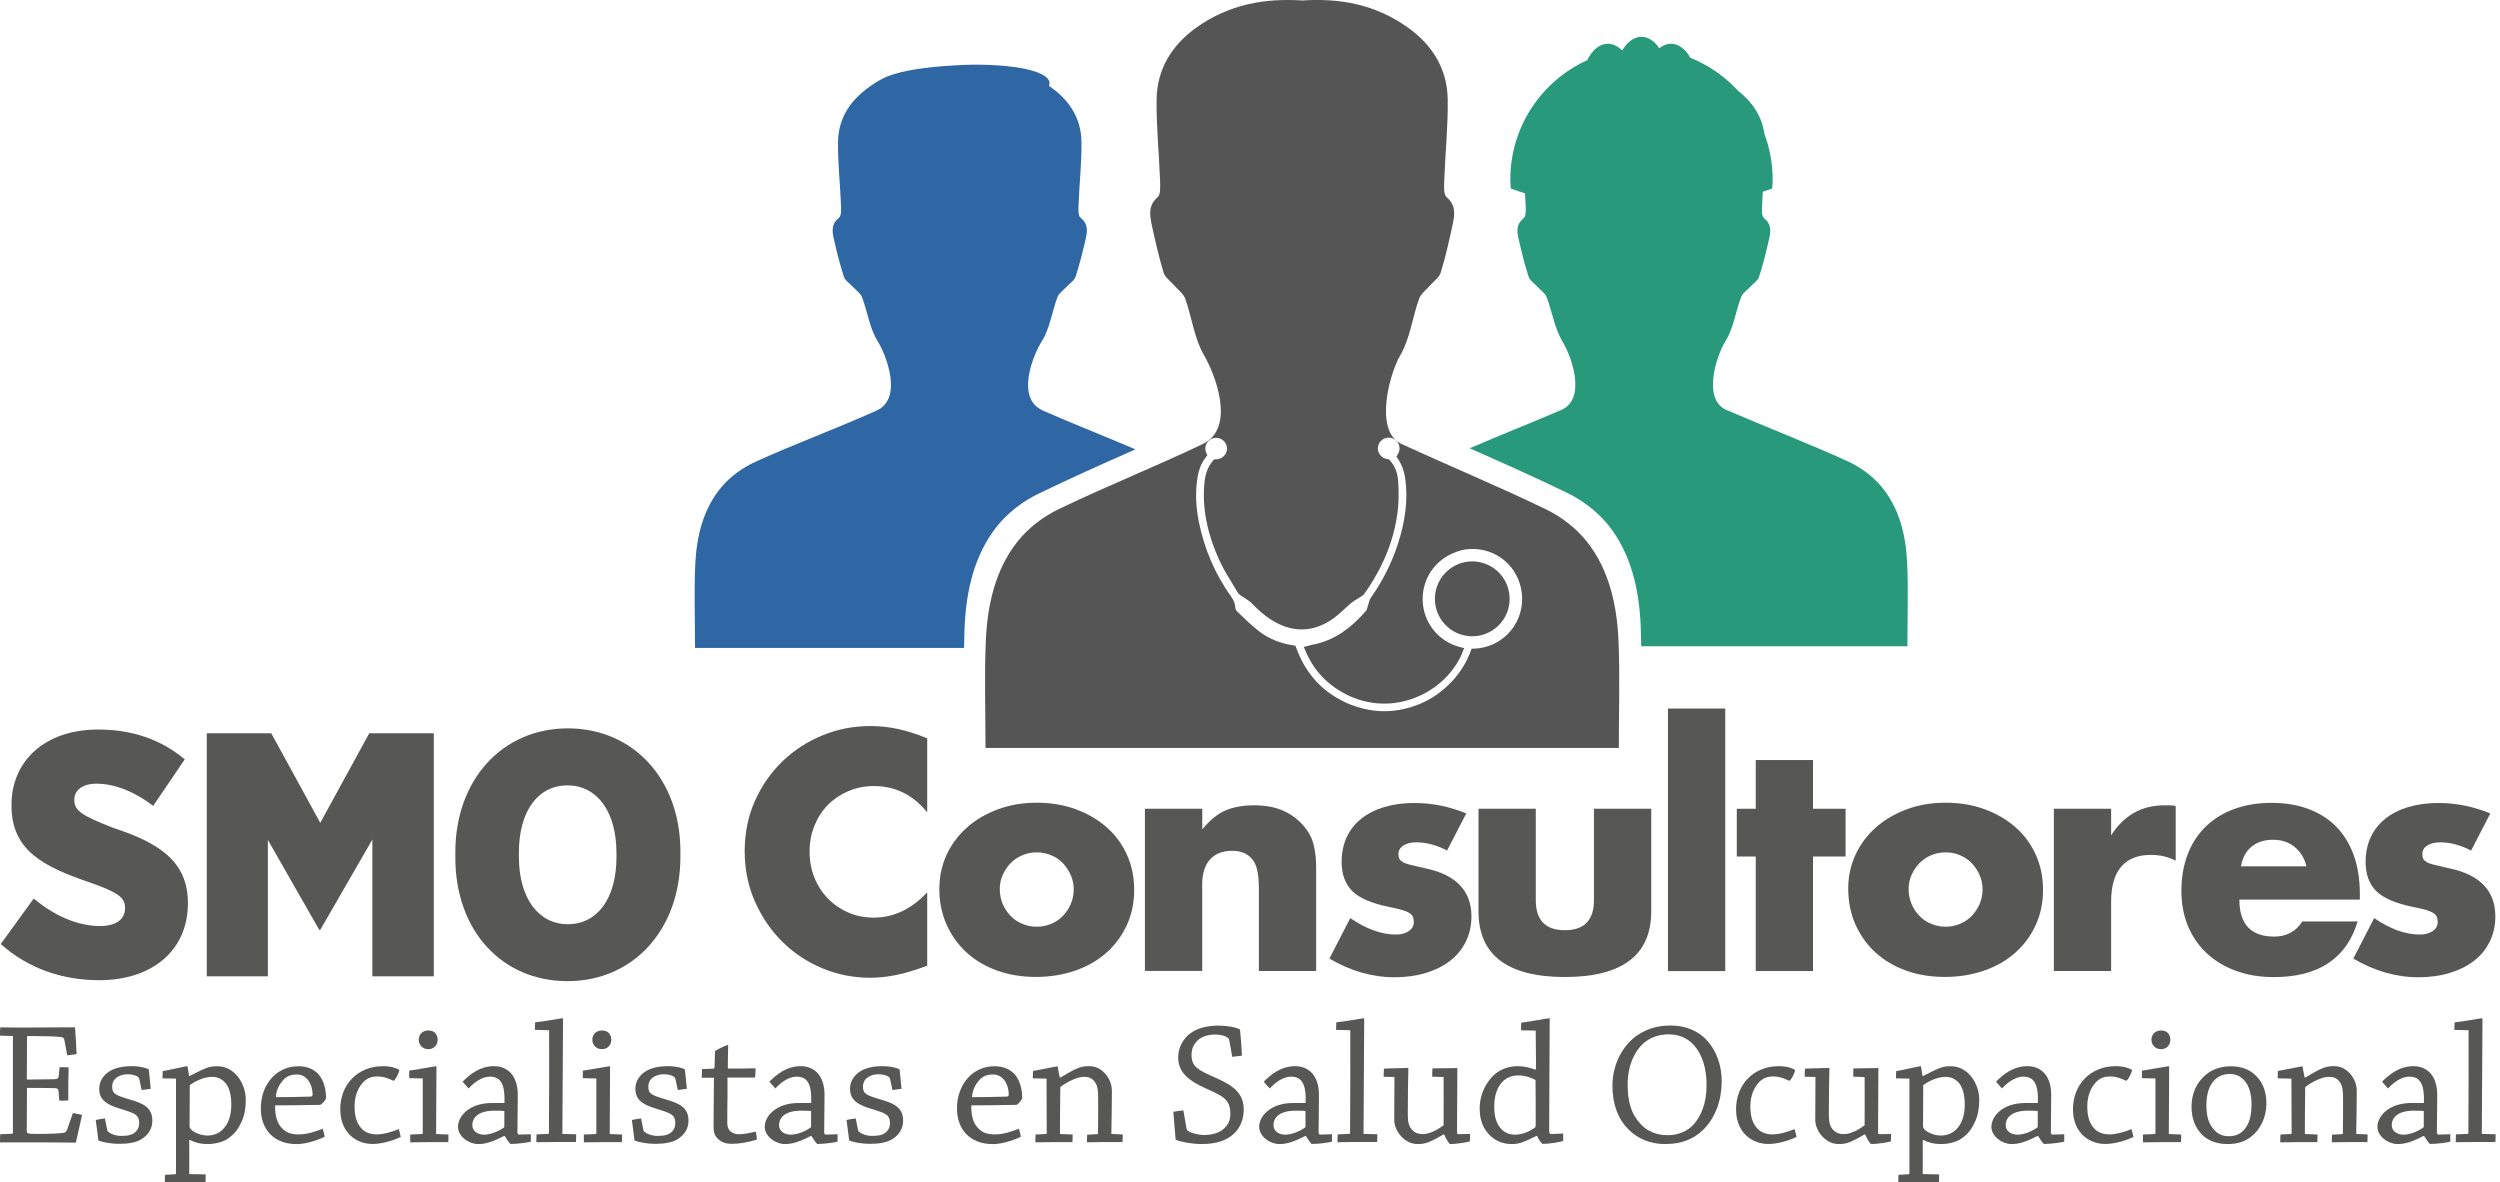 <svg width="148" height="70" viewBox="0 0 148 70" fill="none" xmlns="http://www.w3.org/2000/svg">
<g clip-path="url(#clip0_101_953)">
<path d="M54.891 48.087C54.042 47.049 52.992 46.535 51.745 46.535C51.194 46.535 50.687 46.635 50.22 46.836C49.754 47.037 49.351 47.307 49.013 47.649C48.675 47.991 48.41 48.401 48.217 48.876C48.024 49.35 47.927 49.861 47.927 50.413C47.927 50.964 48.024 51.491 48.217 51.965C48.41 52.44 48.679 52.85 49.021 53.2C49.363 53.55 49.766 53.824 50.228 54.025C50.691 54.226 51.19 54.323 51.725 54.323C52.899 54.323 53.953 53.824 54.891 52.826V57.171L54.517 57.303C53.953 57.505 53.43 57.649 52.944 57.742C52.457 57.834 51.974 57.883 51.503 57.883C50.53 57.883 49.597 57.698 48.704 57.332C47.81 56.962 47.026 56.447 46.342 55.779C45.662 55.111 45.115 54.319 44.705 53.401C44.295 52.484 44.085 51.483 44.085 50.396C44.085 49.31 44.287 48.317 44.693 47.411C45.099 46.506 45.642 45.726 46.322 45.07C47.002 44.414 47.79 43.904 48.691 43.533C49.589 43.163 50.534 42.982 51.52 42.982C52.083 42.982 52.634 43.043 53.177 43.159C53.72 43.28 54.291 43.461 54.891 43.711V48.091V48.087Z" fill="#575756"/>
<path d="M55.611 52.596C55.611 51.884 55.755 51.221 56.041 50.601C56.327 49.981 56.729 49.446 57.24 48.992C57.751 48.537 58.362 48.179 59.066 47.914C59.77 47.652 60.543 47.52 61.379 47.52C62.216 47.52 62.968 47.648 63.672 47.902C64.376 48.159 64.988 48.513 65.507 48.968C66.026 49.422 66.428 49.965 66.713 50.597C66.999 51.228 67.144 51.925 67.144 52.685C67.144 53.445 66.995 54.141 66.706 54.773C66.412 55.404 66.01 55.947 65.499 56.402C64.988 56.856 64.372 57.21 63.652 57.46C62.936 57.709 62.156 57.834 61.319 57.834C60.482 57.834 59.734 57.709 59.034 57.46C58.334 57.21 57.735 56.856 57.228 56.394C56.721 55.931 56.327 55.38 56.037 54.736C55.752 54.093 55.607 53.381 55.607 52.592L55.611 52.596ZM59.187 52.633C59.187 52.958 59.247 53.252 59.364 53.522C59.481 53.791 59.638 54.024 59.831 54.225C60.024 54.427 60.253 54.58 60.523 54.692C60.792 54.805 61.074 54.861 61.375 54.861C61.677 54.861 61.959 54.805 62.228 54.692C62.498 54.58 62.727 54.423 62.92 54.225C63.113 54.024 63.27 53.791 63.387 53.522C63.503 53.252 63.564 52.962 63.564 52.653C63.564 52.343 63.503 52.069 63.387 51.8C63.266 51.53 63.113 51.297 62.92 51.096C62.727 50.895 62.494 50.742 62.228 50.629C61.959 50.517 61.677 50.46 61.375 50.46C61.074 50.46 60.792 50.517 60.523 50.629C60.253 50.742 60.024 50.899 59.831 51.096C59.638 51.297 59.481 51.526 59.364 51.788C59.243 52.049 59.187 52.331 59.187 52.628V52.633Z" fill="#575756"/>
<path d="M67.784 47.879H71.175V49.098C71.637 48.535 72.104 48.161 72.579 47.964C73.053 47.77 73.609 47.674 74.244 47.674C74.92 47.674 75.495 47.782 75.978 48C76.457 48.217 76.867 48.527 77.205 48.925C77.478 49.251 77.668 49.613 77.768 50.011C77.869 50.409 77.917 50.868 77.917 51.379V57.485H74.526V52.634C74.526 52.159 74.49 51.777 74.421 51.483C74.353 51.19 74.232 50.956 74.055 50.779C73.906 50.631 73.737 50.522 73.548 50.462C73.359 50.397 73.162 50.369 72.949 50.369C72.374 50.369 71.935 50.542 71.629 50.884C71.324 51.226 71.171 51.717 71.171 52.352V57.481H67.779V47.875L67.784 47.879Z" fill="#575756"/>
<path d="M85.673 50.353C85.049 50.027 84.438 49.866 83.838 49.866C83.525 49.866 83.275 49.931 83.078 50.055C82.885 50.18 82.788 50.349 82.788 50.562C82.788 50.675 82.804 50.763 82.837 50.836C82.869 50.904 82.937 50.968 83.042 51.033C83.146 51.097 83.303 51.15 83.508 51.202C83.713 51.25 83.987 51.315 84.321 51.391C85.258 51.58 85.958 51.914 86.417 52.393C86.879 52.875 87.109 53.487 87.109 54.239C87.109 54.802 86.996 55.305 86.771 55.756C86.546 56.206 86.236 56.584 85.834 56.89C85.435 57.196 84.953 57.433 84.393 57.602C83.834 57.771 83.215 57.855 82.539 57.855C81.24 57.855 79.96 57.485 78.701 56.749L79.936 54.352C80.885 54.999 81.783 55.325 82.631 55.325C82.945 55.325 83.199 55.257 83.4 55.12C83.601 54.983 83.697 54.806 83.697 54.597C83.697 54.472 83.681 54.368 83.649 54.287C83.617 54.207 83.553 54.13 83.452 54.062C83.352 53.994 83.207 53.929 83.014 53.873C82.82 53.817 82.567 53.756 82.253 53.696C81.203 53.483 80.471 53.169 80.053 52.751C79.635 52.332 79.425 51.757 79.425 51.017C79.425 50.482 79.526 49.995 79.723 49.565C79.924 49.134 80.21 48.768 80.584 48.47C80.958 48.169 81.412 47.939 81.944 47.779C82.475 47.618 83.062 47.537 83.713 47.537C84.775 47.537 85.805 47.742 86.803 48.157L85.66 50.365L85.673 50.353Z" fill="#575756"/>
<path d="M90.918 47.879V53.289C90.918 54.476 91.493 55.068 92.64 55.068C93.787 55.068 94.362 54.476 94.362 53.289V47.879H97.753V53.945C97.753 55.245 97.326 56.218 96.47 56.866C95.613 57.513 94.338 57.839 92.64 57.839C90.942 57.839 89.667 57.513 88.81 56.866C87.954 56.218 87.527 55.245 87.527 53.945V47.879H90.918Z" fill="#575756"/>
<path d="M102.134 41.945V57.489H98.743V41.945H102.134Z" fill="#575756"/>
<path d="M107.331 50.706V57.485H103.94V50.706H102.818V47.879H103.94V44.994H107.331V47.879H109.258V50.706H107.331Z" fill="#575756"/>
<path d="M109.415 52.596C109.415 51.884 109.56 51.221 109.845 50.601C110.131 49.981 110.533 49.446 111.044 48.992C111.555 48.537 112.167 48.179 112.871 47.914C113.575 47.652 114.347 47.52 115.184 47.52C116.02 47.52 116.773 47.648 117.477 47.902C118.181 48.159 118.792 48.513 119.311 48.968C119.83 49.422 120.232 49.965 120.518 50.597C120.803 51.228 120.948 51.925 120.948 52.685C120.948 53.445 120.799 54.141 120.51 54.773C120.216 55.404 119.814 55.947 119.303 56.402C118.792 56.856 118.177 57.21 117.457 57.46C116.74 57.709 115.96 57.834 115.127 57.834C114.295 57.834 113.542 57.709 112.842 57.46C112.142 57.21 111.543 56.856 111.036 56.394C110.529 55.931 110.135 55.38 109.845 54.736C109.56 54.093 109.415 53.381 109.415 52.592V52.596ZM112.991 52.633C112.991 52.958 113.052 53.252 113.168 53.522C113.285 53.791 113.442 54.024 113.635 54.225C113.828 54.427 114.057 54.58 114.327 54.692C114.596 54.805 114.878 54.861 115.18 54.861C115.481 54.861 115.763 54.805 116.032 54.692C116.302 54.58 116.531 54.423 116.724 54.225C116.917 54.024 117.074 53.791 117.191 53.522C117.308 53.252 117.368 52.962 117.368 52.653C117.368 52.343 117.308 52.069 117.191 51.8C117.07 51.53 116.917 51.297 116.724 51.096C116.531 50.895 116.298 50.742 116.032 50.629C115.763 50.517 115.481 50.46 115.18 50.46C114.878 50.46 114.596 50.517 114.327 50.629C114.057 50.742 113.828 50.899 113.635 51.096C113.442 51.297 113.285 51.526 113.168 51.788C113.048 52.049 112.991 52.331 112.991 52.628V52.633Z" fill="#575756"/>
<path d="M121.588 47.879H124.979V49.452C125.341 48.877 125.784 48.438 126.311 48.132C126.834 47.827 127.445 47.674 128.145 47.674H128.435C128.539 47.674 128.664 47.686 128.801 47.71V50.948C128.35 50.723 127.863 50.61 127.34 50.61C126.552 50.61 125.965 50.844 125.57 51.314C125.176 51.781 124.979 52.465 124.979 53.366V57.485H121.588V47.879Z" fill="#575756"/>
<path d="M132.57 53.254C132.57 54.714 133.258 55.446 134.63 55.446C135.366 55.446 135.921 55.144 136.295 54.549H139.574C138.91 56.745 137.257 57.844 134.61 57.844C133.797 57.844 133.057 57.723 132.381 57.478C131.705 57.236 131.13 56.886 130.647 56.44C130.164 55.993 129.794 55.454 129.533 54.831C129.271 54.207 129.139 53.507 129.139 52.735C129.139 51.962 129.263 51.214 129.513 50.571C129.762 49.927 130.116 49.38 130.579 48.933C131.041 48.487 131.601 48.137 132.256 47.895C132.912 47.654 133.652 47.529 134.477 47.529C135.302 47.529 136.018 47.65 136.669 47.895C137.321 48.141 137.868 48.491 138.319 48.953C138.769 49.416 139.111 49.979 139.348 50.647C139.586 51.315 139.702 52.067 139.702 52.904V53.258H132.566L132.57 53.254ZM136.541 51.287C136.428 50.812 136.199 50.434 135.849 50.144C135.499 49.858 135.076 49.714 134.573 49.714C134.05 49.714 133.62 49.85 133.29 50.124C132.96 50.398 132.751 50.788 132.663 51.287H136.541Z" fill="#575756"/>
<path d="M146.288 50.353C145.664 50.027 145.053 49.866 144.453 49.866C144.139 49.866 143.89 49.931 143.693 50.055C143.5 50.18 143.403 50.349 143.403 50.562C143.403 50.675 143.419 50.763 143.452 50.836C143.484 50.904 143.552 50.968 143.657 51.033C143.761 51.097 143.918 51.15 144.123 51.202C144.329 51.25 144.602 51.315 144.936 51.391C145.873 51.58 146.573 51.914 147.032 52.393C147.494 52.875 147.724 53.487 147.724 54.239C147.724 54.802 147.611 55.305 147.386 55.756C147.161 56.206 146.851 56.584 146.449 56.89C146.05 57.196 145.568 57.433 145.008 57.602C144.449 57.771 143.83 57.855 143.154 57.855C141.855 57.855 140.575 57.485 139.316 56.749L140.551 54.352C141.501 54.999 142.398 55.325 143.246 55.325C143.56 55.325 143.814 55.257 144.015 55.12C144.216 54.983 144.312 54.806 144.312 54.597C144.312 54.472 144.296 54.368 144.264 54.287C144.232 54.207 144.168 54.13 144.067 54.062C143.966 53.994 143.822 53.929 143.629 53.873C143.435 53.817 143.182 53.756 142.872 53.696C141.822 53.483 141.09 53.169 140.672 52.751C140.253 52.332 140.044 51.757 140.044 51.017C140.044 50.482 140.145 49.995 140.346 49.565C140.547 49.134 140.833 48.768 141.207 48.47C141.581 48.169 142.036 47.939 142.567 47.779C143.098 47.618 143.689 47.537 144.337 47.537C145.399 47.537 146.428 47.742 147.426 48.157L146.284 50.365L146.288 50.353Z" fill="#575756"/>
<path d="M0.732 67.108C0.752 67.108 0.764 67.096 0.764 67.068V61.331L0 61.311C0 61.154 0 60.977 0.012 60.82C0.378 60.82 0.809 60.832 1.215 60.832C1.517 60.832 3.279 60.82 3.54 60.82H4.441C4.481 61.343 4.514 61.878 4.534 62.401C4.365 62.433 4.18 62.454 3.979 62.474L3.81 61.565C3.789 61.46 3.737 61.396 3.568 61.388C3.307 61.355 2.595 61.335 1.903 61.335H1.601L1.589 63.91C2.176 63.898 2.667 63.898 3.234 63.89C3.423 63.878 3.464 63.817 3.476 63.681L3.528 63.178C3.705 63.178 3.906 63.178 4.063 63.19C4.051 63.504 4.051 63.849 4.043 64.183V65.145C3.874 65.157 3.689 65.165 3.508 65.157L3.468 64.614C3.456 64.469 3.395 64.417 3.218 64.417C2.748 64.405 2.213 64.405 1.597 64.405L1.585 66.919C1.585 67.096 1.605 67.128 2.172 67.128C3.021 67.128 3.616 67.096 3.793 67.056C3.898 67.023 3.95 66.963 3.983 66.846L4.316 65.893C4.505 65.925 4.703 65.965 4.859 65.998C4.743 66.541 4.618 67.096 4.493 67.643C4.011 67.631 2.651 67.631 1.239 67.631H0C0 67.474 0 67.305 0.012 67.148L0.736 67.116L0.732 67.108Z" fill="#575756"/>
<path d="M6.344 66.899C6.364 66.951 6.376 66.983 6.436 67.023C6.581 67.14 6.867 67.245 7.16 67.245C7.454 67.245 7.728 67.224 7.945 67.076C8.102 66.959 8.239 66.782 8.239 66.488C8.239 65.953 7.925 65.893 7.056 65.619C6.207 65.366 5.873 65.032 5.873 64.449C5.873 63.946 6.199 63.58 6.533 63.391C6.847 63.214 7.265 63.117 7.78 63.117C8.335 63.117 8.701 63.242 8.806 63.306C8.846 63.684 8.89 64.071 8.922 64.457C8.765 64.477 8.568 64.509 8.387 64.529L8.243 63.869C8.23 63.817 8.202 63.777 8.17 63.753C8.033 63.648 7.804 63.596 7.551 63.596C7.277 63.596 7.048 63.68 6.903 63.793C6.758 63.898 6.641 64.067 6.641 64.336C6.641 64.754 6.839 64.839 7.679 65.088C8.432 65.31 9.019 65.539 9.019 66.343C9.019 66.806 8.79 67.192 8.347 67.454C8.066 67.631 7.595 67.715 7.08 67.715C6.517 67.715 6.054 67.611 5.825 67.518C5.773 67.112 5.72 66.713 5.668 66.303C5.845 66.263 6.034 66.231 6.211 66.211L6.348 66.891L6.344 66.899Z" fill="#575756"/>
<path d="M11.231 63.697C12.269 63.161 12.426 63.121 12.865 63.121C13.923 63.121 14.562 64.199 14.55 65.121C14.55 65.623 14.478 66.01 14.301 66.408C14.124 66.794 13.923 67.12 13.472 67.421C13.243 67.578 12.78 67.727 12.309 67.727C11.839 67.727 11.533 67.635 11.243 67.486L11.203 67.506C11.215 68.093 11.203 68.93 11.203 69.505L12.177 69.525C12.177 69.67 12.177 69.831 12.165 69.976C11.766 69.976 11.264 69.976 10.805 69.988C10.459 69.988 10.073 69.988 9.759 70C9.759 69.855 9.759 69.694 9.771 69.55L10.379 69.517C10.399 69.505 10.419 69.485 10.419 69.453V63.853L9.622 63.841C9.622 63.705 9.622 63.548 9.634 63.411C10.033 63.346 11.006 63.117 11.07 63.117C11.091 63.117 11.103 63.129 11.103 63.149C11.135 63.318 11.167 63.515 11.187 63.684L11.239 63.697H11.231ZM13.693 65.37C13.693 64.992 13.641 64.626 13.472 64.292C13.295 63.966 12.957 63.749 12.563 63.749C12.169 63.749 11.682 63.918 11.235 64.24C11.235 65.036 11.223 65.945 11.223 66.689C11.223 66.919 11.766 67.224 12.281 67.224C12.583 67.224 12.941 67.12 13.191 66.858C13.504 66.545 13.693 66.074 13.693 65.382V65.37Z" fill="#575756"/>
<path d="M15.44 65.611C15.44 64.251 16.32 63.121 17.668 63.121C18.211 63.121 18.63 63.318 18.903 63.656C19.205 64.042 19.301 64.557 19.301 65.028C19.249 65.153 19.052 65.394 18.947 65.406C18.328 65.426 16.948 65.438 16.288 65.438C16.276 66.013 16.393 66.444 16.634 66.725C16.948 67.092 17.282 67.156 17.712 67.156C18.195 67.156 18.738 66.967 19.104 66.822C19.157 66.967 19.197 67.148 19.221 67.293C18.646 67.574 18.006 67.731 17.555 67.731C16.196 67.731 15.44 66.842 15.44 65.627V65.615V65.611ZM17.543 63.612C17.189 63.612 16.948 63.737 16.767 63.938C16.63 64.095 16.361 64.42 16.328 64.951C16.924 64.951 17.773 64.939 18.368 64.919C18.453 64.919 18.505 64.887 18.505 64.803C18.505 64.449 18.38 64.111 18.223 63.922C18.066 63.733 17.857 63.608 17.551 63.608H17.539L17.543 63.612Z" fill="#575756"/>
<path d="M20.142 65.684C20.142 64.187 21.188 63.117 22.676 63.117C23.139 63.117 23.481 63.234 23.638 63.338C23.638 63.483 23.428 63.902 23.304 63.986C23.199 63.946 22.789 63.725 22.362 63.725C21.936 63.725 21.683 63.861 21.461 64.111C21.232 64.372 20.991 64.831 20.991 65.483C20.991 66.078 21.107 66.456 21.369 66.77C21.618 67.076 21.996 67.156 22.31 67.156C22.716 67.156 23.264 66.987 23.61 66.842C23.65 66.979 23.694 67.156 23.726 67.305C23.159 67.578 22.511 67.723 22.061 67.723C21.047 67.723 20.146 67.011 20.146 65.692V65.68L20.142 65.684Z" fill="#575756"/>
<path d="M24.225 63.822V63.383C24.675 63.319 25.733 63.122 25.818 63.122C25.838 63.122 25.838 63.134 25.838 63.154C25.838 64.305 25.818 66.022 25.818 67.133L26.55 67.165C26.55 67.322 26.55 67.471 26.538 67.615H25.375C25.021 67.615 24.631 67.627 24.285 67.627V67.165L24.985 67.133C25.017 67.133 25.026 67.112 25.026 67.092V63.846L24.221 63.826L24.225 63.822ZM25.387 61.006C25.774 61.006 25.91 61.32 25.91 61.549C25.91 61.875 25.681 62.112 25.355 62.112C25.029 62.112 24.788 61.863 24.788 61.557C24.788 61.251 24.997 61.002 25.375 61.002H25.387V61.006Z" fill="#575756"/>
<path d="M29.825 67.257C29.048 67.655 28.674 67.727 28.296 67.727C27.781 67.727 27.113 67.297 27.113 66.701C27.113 66.106 27.753 65.29 29.153 65.297H29.865C29.905 64.179 29.644 63.737 28.996 63.737C28.558 63.737 28.095 64.05 27.741 64.437C27.624 64.312 27.491 64.163 27.387 64.038C27.825 63.588 28.425 63.117 29.249 63.117C30.026 63.117 30.653 63.652 30.653 64.815C30.653 65.318 30.641 66.573 30.633 67.011C30.633 67.116 30.665 67.168 30.726 67.168L31.426 67.148V67.587C31.281 67.627 30.681 67.723 30.223 67.723C30.118 67.631 30.014 67.462 29.877 67.253H29.825V67.257ZM27.962 66.617C27.962 66.943 28.256 67.172 28.662 67.172C28.964 67.172 29.426 67.035 29.825 66.754C29.857 66.734 29.857 66.713 29.857 66.661V65.772C29.805 65.76 29.583 65.752 29.27 65.752C28.348 65.752 27.962 66.138 27.962 66.609V66.621V66.617Z" fill="#575756"/>
<path d="M31.667 60.973C31.667 60.828 31.679 60.672 31.679 60.523C32.13 60.482 33.22 60.281 33.3 60.281C33.321 60.281 33.333 60.293 33.333 60.322C33.321 62.216 33.3 65.044 33.292 67.128L34.109 67.148C34.109 67.293 34.109 67.462 34.097 67.607H32.882C32.504 67.607 32.098 67.619 31.752 67.619C31.752 67.474 31.752 67.305 31.764 67.156L32.464 67.124C32.484 67.124 32.496 67.104 32.496 67.084C32.508 65.241 32.516 62.824 32.508 60.989L31.671 60.969L31.667 60.973Z" fill="#575756"/>
<path d="M34.503 63.822V63.383C34.954 63.319 36.012 63.122 36.096 63.122C36.116 63.122 36.116 63.134 36.116 63.154C36.116 64.305 36.096 66.022 36.096 67.133L36.828 67.165C36.828 67.322 36.828 67.471 36.816 67.615H35.654C35.3 67.615 34.91 67.627 34.564 67.627V67.165L35.264 67.133C35.296 67.133 35.304 67.112 35.304 67.092V63.846L34.499 63.826L34.503 63.822ZM35.666 61.006C36.052 61.006 36.189 61.32 36.189 61.549C36.189 61.875 35.959 62.112 35.634 62.112C35.308 62.112 35.066 61.863 35.066 61.557C35.066 61.251 35.276 61.002 35.654 61.002H35.666V61.006Z" fill="#575756"/>
<path d="M38.084 66.899C38.104 66.951 38.116 66.983 38.176 67.023C38.321 67.14 38.606 67.245 38.9 67.245C39.194 67.245 39.467 67.224 39.685 67.076C39.842 66.959 39.978 66.782 39.978 66.488C39.978 65.953 39.664 65.893 38.796 65.619C37.947 65.366 37.613 65.032 37.613 64.449C37.613 63.946 37.939 63.58 38.273 63.391C38.586 63.214 39.005 63.117 39.52 63.117C40.075 63.117 40.441 63.242 40.545 63.306C40.586 63.684 40.63 64.071 40.662 64.457C40.505 64.477 40.308 64.509 40.127 64.529L39.982 63.869C39.97 63.817 39.942 63.777 39.91 63.753C39.773 63.648 39.544 63.596 39.29 63.596C39.017 63.596 38.788 63.68 38.643 63.793C38.498 63.898 38.381 64.067 38.381 64.336C38.381 64.754 38.578 64.839 39.419 65.088C40.171 65.31 40.759 65.539 40.759 66.343C40.759 66.806 40.529 67.192 40.087 67.454C39.805 67.631 39.335 67.715 38.82 67.715C38.257 67.715 37.794 67.611 37.565 67.518C37.512 67.112 37.46 66.713 37.408 66.303C37.585 66.263 37.774 66.231 37.951 66.211L38.088 66.891L38.084 66.899Z" fill="#575756"/>
<path d="M43.329 67.714C43.108 67.714 42.814 67.694 42.525 67.441C42.251 67.191 42.243 66.95 42.243 66.624C42.243 66.089 42.255 65.264 42.255 65.003C42.255 64.689 42.267 64.062 42.267 63.8H41.543C41.543 63.631 41.555 63.446 41.563 63.285C41.784 63.285 42.014 63.273 42.235 63.265C42.255 63.265 42.299 63.233 42.299 63.193C42.311 62.899 42.319 62.521 42.331 62.219C42.605 62.042 43.044 61.865 43.076 61.865C43.096 61.865 43.108 61.877 43.108 61.897C43.096 62.251 43.088 62.819 43.088 63.257C43.623 63.257 44.198 63.257 44.733 63.245C44.733 63.434 44.713 63.623 44.701 63.788H43.068V64.959C43.056 65.389 43.056 65.997 43.056 66.507C43.056 66.946 43.369 67.147 43.735 67.147C43.977 67.147 44.375 67.083 44.741 66.99C44.773 67.127 44.793 67.296 44.813 67.453C44.323 67.63 43.723 67.714 43.349 67.714H43.337H43.329Z" fill="#575756"/>
<path d="M47.984 67.257C47.207 67.655 46.833 67.727 46.455 67.727C45.94 67.727 45.272 67.297 45.272 66.701C45.272 66.106 45.912 65.29 47.312 65.297H48.024C48.064 64.179 47.803 63.737 47.155 63.737C46.716 63.737 46.254 64.05 45.9 64.437C45.783 64.312 45.65 64.163 45.546 64.038C45.984 63.588 46.584 63.117 47.408 63.117C48.185 63.117 48.812 63.652 48.812 64.815C48.812 65.318 48.8 66.573 48.792 67.011C48.792 67.116 48.824 67.168 48.885 67.168L49.585 67.148V67.587C49.44 67.627 48.84 67.723 48.382 67.723C48.277 67.631 48.173 67.462 48.036 67.253H47.984V67.257ZM46.121 66.617C46.121 66.943 46.415 67.172 46.821 67.172C47.123 67.172 47.585 67.035 47.984 66.754C48.016 66.734 48.016 66.713 48.016 66.661V65.772C47.963 65.76 47.742 65.752 47.428 65.752C46.507 65.752 46.121 66.138 46.121 66.609V66.621V66.617Z" fill="#575756"/>
<path d="M50.791 66.899C50.811 66.951 50.824 66.983 50.884 67.023C51.029 67.14 51.314 67.245 51.608 67.245C51.902 67.245 52.175 67.224 52.392 67.076C52.549 66.959 52.686 66.782 52.686 66.488C52.686 65.953 52.372 65.893 51.503 65.619C50.654 65.366 50.321 65.032 50.321 64.449C50.321 63.946 50.647 63.58 50.98 63.391C51.294 63.214 51.712 63.117 52.227 63.117C52.783 63.117 53.149 63.242 53.253 63.306C53.294 63.684 53.338 64.071 53.37 64.457C53.213 64.477 53.016 64.509 52.835 64.529L52.69 63.869C52.678 63.817 52.65 63.777 52.618 63.753C52.481 63.648 52.252 63.596 51.998 63.596C51.725 63.596 51.495 63.68 51.35 63.793C51.206 63.898 51.089 64.067 51.089 64.336C51.089 64.754 51.286 64.839 52.127 65.088C52.879 65.31 53.466 65.539 53.466 66.343C53.466 66.806 53.237 67.192 52.795 67.454C52.513 67.631 52.042 67.715 51.528 67.715C50.964 67.715 50.502 67.611 50.272 67.518C50.22 67.112 50.168 66.713 50.115 66.303C50.292 66.263 50.481 66.231 50.659 66.211L50.795 66.891L50.791 66.899Z" fill="#575756"/>
<path d="M56.653 65.611C56.653 64.251 57.534 63.121 58.881 63.121C59.424 63.121 59.843 63.318 60.116 63.656C60.418 64.042 60.514 64.557 60.514 65.028C60.462 65.153 60.265 65.394 60.16 65.406C59.541 65.426 58.161 65.438 57.501 65.438C57.489 66.013 57.606 66.444 57.847 66.725C58.161 67.092 58.495 67.156 58.925 67.156C59.408 67.156 59.951 66.967 60.317 66.822C60.37 66.967 60.41 67.148 60.434 67.293C59.859 67.574 59.219 67.731 58.769 67.731C57.409 67.731 56.653 66.842 56.653 65.627V65.615V65.611ZM58.757 63.612C58.403 63.612 58.161 63.737 57.98 63.938C57.843 64.095 57.574 64.42 57.542 64.951C58.137 64.951 58.986 64.939 59.581 64.919C59.666 64.919 59.718 64.887 59.718 64.803C59.718 64.449 59.593 64.111 59.436 63.922C59.279 63.733 59.07 63.608 58.764 63.608H58.752L58.757 63.612Z" fill="#575756"/>
<path d="M61.142 63.833C61.142 63.697 61.154 63.54 61.154 63.403C61.572 63.33 62.526 63.129 62.598 63.129C62.618 63.129 62.618 63.141 62.618 63.149C62.65 63.359 62.703 63.632 62.735 63.777L62.787 63.789C63.825 63.149 64.054 63.117 64.505 63.117C65.048 63.117 65.426 63.495 65.615 63.817C65.772 64.079 65.824 64.352 65.824 64.594C65.824 65.358 65.804 66.343 65.792 67.128L66.464 67.16C66.464 67.297 66.464 67.466 66.452 67.611H65.354C65.028 67.611 64.642 67.623 64.348 67.623C64.348 67.486 64.348 67.321 64.36 67.172L64.968 67.14C64.988 67.128 65 67.12 65 67.1C65.012 66.532 65.012 65.78 65.012 65.205C65.012 64.787 65.012 64.376 64.875 64.147C64.678 63.793 64.412 63.749 64.163 63.749C63.777 63.749 63.189 64.03 62.771 64.356C62.759 65.153 62.751 66.368 62.751 67.132L63.503 67.164C63.503 67.309 63.491 67.478 63.491 67.615H62.308C61.975 67.615 61.608 67.627 61.295 67.627C61.295 67.482 61.295 67.313 61.307 67.164L61.926 67.132C61.946 67.132 61.967 67.112 61.967 67.092L61.954 63.857L61.15 63.837L61.142 63.833Z" fill="#575756"/>
<path d="M70.249 66.825C70.261 66.89 70.282 66.918 70.334 66.95C70.531 67.087 70.941 67.192 71.307 67.192C71.798 67.192 72.261 67.035 72.502 66.773C72.743 66.532 72.836 66.282 72.836 65.936C72.836 65.035 72.345 64.878 71.328 64.408C70.406 63.989 69.747 63.507 69.747 62.597C69.747 62.022 70.048 61.499 70.426 61.206C70.813 60.892 71.42 60.715 72.132 60.715C72.615 60.715 73.158 60.807 73.407 60.944C73.46 61.447 73.5 61.982 73.524 62.493C73.347 62.513 73.146 62.545 72.949 62.565L72.772 61.58C72.752 61.515 72.731 61.475 72.707 61.455C72.53 61.31 72.245 61.246 71.923 61.246C71.557 61.246 71.191 61.342 70.937 61.56C70.716 61.749 70.539 62.042 70.539 62.428C70.539 63.153 70.885 63.33 71.975 63.808C73.021 64.271 73.629 64.73 73.629 65.683C73.629 66.27 73.419 66.781 73.021 67.139C72.591 67.525 71.995 67.727 71.138 67.727C70.624 67.727 69.956 67.622 69.598 67.473C69.558 66.93 69.505 66.355 69.461 65.82C69.658 65.787 69.867 65.747 70.056 65.735L70.245 66.825H70.249Z" fill="#575756"/>
<path d="M77.253 67.257C76.477 67.655 76.103 67.727 75.724 67.727C75.21 67.727 74.542 67.297 74.542 66.701C74.542 66.106 75.181 65.29 76.581 65.297H77.293C77.334 64.179 77.072 63.737 76.424 63.737C75.986 63.737 75.523 64.05 75.169 64.437C75.053 64.312 74.92 64.163 74.815 64.038C75.254 63.588 75.853 63.117 76.678 63.117C77.454 63.117 78.082 63.652 78.082 64.815C78.082 65.318 78.07 66.573 78.062 67.011C78.062 67.116 78.094 67.168 78.154 67.168L78.854 67.148V67.587C78.709 67.627 78.11 67.723 77.651 67.723C77.547 67.631 77.442 67.462 77.305 67.253H77.253V67.257ZM75.391 66.617C75.391 66.943 75.684 67.172 76.091 67.172C76.392 67.172 76.855 67.035 77.253 66.754C77.285 66.734 77.285 66.713 77.285 66.661V65.772C77.233 65.76 77.012 65.752 76.698 65.752C75.777 65.752 75.391 66.138 75.391 66.609V66.621V66.617Z" fill="#575756"/>
<path d="M79.096 60.973C79.096 60.828 79.108 60.672 79.108 60.523C79.558 60.482 80.648 60.281 80.729 60.281C80.749 60.281 80.761 60.293 80.761 60.322C80.749 62.216 80.729 65.044 80.721 67.128L81.537 67.148C81.537 67.293 81.537 67.462 81.525 67.607H80.31C79.932 67.607 79.526 67.619 79.18 67.619C79.18 67.474 79.18 67.305 79.192 67.156L79.892 67.124C79.912 67.124 79.924 67.104 79.924 67.084C79.936 65.241 79.944 62.824 79.936 60.989L79.1 60.969L79.096 60.973Z" fill="#575756"/>
<path d="M85.451 67.159C84.53 67.702 84.309 67.726 83.891 67.726C83.191 67.726 82.539 67.002 82.539 66.29C82.539 65.389 82.551 64.512 82.551 63.756L81.911 63.744C81.911 63.587 81.923 63.418 81.931 63.261C82.298 63.249 83.219 63.221 83.344 63.221C83.364 63.221 83.376 63.233 83.376 63.253C83.356 64.049 83.344 64.886 83.344 65.755C83.344 66.194 83.331 66.487 83.5 66.761C83.677 67.042 83.931 67.139 84.225 67.139C84.591 67.139 85.021 66.942 85.46 66.616C85.472 65.747 85.46 64.544 85.46 63.76L84.788 63.74C84.788 63.583 84.788 63.406 84.8 63.249C85.186 63.249 86.119 63.229 86.256 63.229C86.268 63.229 86.276 63.241 86.276 63.261C86.276 64.444 86.256 65.775 86.256 66.998C86.256 67.103 86.276 67.143 86.328 67.143L87.028 67.131C87.028 67.268 87.028 67.433 87.016 67.569C86.892 67.609 86.304 67.726 85.834 67.726C85.729 67.622 85.612 67.433 85.5 67.171L85.447 67.159H85.451Z" fill="#575756"/>
<path d="M90.934 67.257C90.065 67.695 89.844 67.727 89.478 67.727C88.987 67.727 88.525 67.538 88.203 67.213C87.805 66.826 87.596 66.303 87.596 65.619C87.596 64.936 87.857 64.28 88.295 63.789C88.653 63.383 89.184 63.117 89.856 63.117C90.234 63.117 90.588 63.21 90.894 63.327L90.934 63.294C90.922 62.49 90.922 61.786 90.914 61.013L90.045 60.993C90.045 60.849 90.045 60.692 90.057 60.543C90.58 60.478 91.618 60.281 91.711 60.281C91.731 60.281 91.743 60.293 91.743 60.322C91.743 62.184 91.711 64.887 91.711 66.915C91.711 67.052 91.731 67.136 91.827 67.136L92.539 67.104V67.542C92.371 67.607 91.735 67.719 91.317 67.719C91.212 67.635 91.107 67.49 91.003 67.249H90.938L90.934 67.257ZM90.914 66.609C90.914 65.688 90.914 64.734 90.902 63.938C90.6 63.769 90.254 63.664 89.876 63.664C89.458 63.664 89.08 63.833 88.838 64.167C88.589 64.501 88.46 64.932 88.46 65.527C88.46 66.05 88.553 66.416 88.794 66.742C89.016 67.043 89.349 67.172 89.683 67.172C90.122 67.172 90.5 67.003 90.846 66.766C90.898 66.734 90.91 66.694 90.91 66.621V66.609H90.914Z" fill="#575756"/>
<path d="M98.558 67.727C97.648 67.727 96.912 67.381 96.389 66.846C95.802 66.258 95.456 65.389 95.456 64.283C95.456 62.931 96.116 61.853 96.912 61.298C97.532 60.88 98.167 60.711 98.891 60.711C99.531 60.711 100.126 60.868 100.649 61.234C101.402 61.769 101.925 62.803 101.925 64.01C101.925 65.1 101.571 66.154 100.834 66.878C100.279 67.413 99.6 67.727 98.562 67.727H98.55H98.558ZM98.715 67.204C99.334 67.204 99.897 66.982 100.275 66.556C100.674 66.085 101.028 65.393 101.028 64.231C101.028 63.269 100.786 62.441 100.283 61.873C99.877 61.435 99.394 61.234 98.767 61.234C98.192 61.234 97.677 61.423 97.278 61.777C96.796 62.215 96.357 63.032 96.357 64.207C96.357 65.245 96.578 65.965 97.133 66.552C97.552 67.002 98.107 67.2 98.702 67.2H98.715V67.204Z" fill="#575756"/>
<path d="M102.773 65.684C102.773 64.187 103.819 63.117 105.308 63.117C105.77 63.117 106.112 63.234 106.269 63.338C106.269 63.483 106.06 63.902 105.935 63.986C105.831 63.946 105.42 63.725 104.994 63.725C104.568 63.725 104.314 63.861 104.093 64.111C103.864 64.372 103.622 64.831 103.622 65.483C103.622 66.078 103.739 66.456 104 66.77C104.25 67.076 104.628 67.156 104.942 67.156C105.348 67.156 105.895 66.987 106.241 66.842C106.281 66.979 106.326 67.156 106.358 67.305C105.791 67.578 105.143 67.723 104.692 67.723C103.679 67.723 102.777 67.011 102.777 65.692V65.68L102.773 65.684Z" fill="#575756"/>
<path d="M110.376 67.159C109.455 67.702 109.234 67.726 108.816 67.726C108.116 67.726 107.464 67.002 107.464 66.29C107.464 65.389 107.476 64.512 107.476 63.756L106.836 63.744C106.836 63.587 106.849 63.418 106.857 63.261C107.223 63.249 108.144 63.221 108.269 63.221C108.289 63.221 108.301 63.233 108.301 63.253C108.281 64.049 108.269 64.886 108.269 65.755C108.269 66.194 108.256 66.487 108.425 66.761C108.602 67.042 108.856 67.139 109.15 67.139C109.516 67.139 109.946 66.942 110.385 66.616C110.397 65.747 110.385 64.544 110.385 63.76L109.713 63.74C109.713 63.583 109.713 63.406 109.725 63.249C110.111 63.249 111.044 63.229 111.181 63.229C111.193 63.229 111.201 63.241 111.201 63.261C111.201 64.444 111.181 65.775 111.181 66.998C111.181 67.103 111.201 67.143 111.253 67.143L111.953 67.131C111.953 67.268 111.953 67.433 111.941 67.569C111.817 67.609 111.229 67.726 110.759 67.726C110.654 67.622 110.537 67.433 110.425 67.171L110.372 67.159H110.376Z" fill="#575756"/>
<path d="M113.852 63.697C114.89 63.161 115.047 63.121 115.485 63.121C116.543 63.121 117.183 64.199 117.171 65.121C117.171 65.623 117.098 66.01 116.921 66.408C116.744 66.794 116.543 67.12 116.093 67.421C115.863 67.578 115.401 67.727 114.93 67.727C114.459 67.727 114.154 67.635 113.864 67.486L113.824 67.506C113.836 68.093 113.824 68.93 113.824 69.505L114.797 69.525C114.797 69.67 114.797 69.831 114.785 69.976C114.387 69.976 113.884 69.976 113.426 69.988C113.08 69.988 112.693 69.988 112.38 70C112.38 69.855 112.38 69.694 112.392 69.55L112.999 69.517C113.019 69.505 113.039 69.485 113.039 69.453V63.853L112.243 63.841C112.243 63.705 112.243 63.548 112.255 63.411C112.653 63.346 113.627 63.117 113.691 63.117C113.711 63.117 113.723 63.129 113.723 63.149C113.755 63.318 113.788 63.515 113.808 63.684L113.86 63.697H113.852ZM116.314 65.37C116.314 64.992 116.262 64.626 116.093 64.292C115.916 63.966 115.578 63.749 115.184 63.749C114.789 63.749 114.303 63.918 113.856 64.24C113.856 65.036 113.844 65.945 113.844 66.689C113.844 66.919 114.387 67.224 114.902 67.224C115.204 67.224 115.562 67.12 115.811 66.858C116.125 66.545 116.314 66.074 116.314 65.382V65.37Z" fill="#575756"/>
<path d="M120.602 67.257C119.826 67.655 119.452 67.727 119.074 67.727C118.559 67.727 117.891 67.297 117.891 66.701C117.891 66.106 118.53 65.29 119.93 65.297H120.642C120.683 64.179 120.421 63.737 119.774 63.737C119.335 63.737 118.872 64.05 118.518 64.437C118.402 64.312 118.269 64.163 118.164 64.038C118.603 63.588 119.202 63.117 120.027 63.117C120.803 63.117 121.431 63.652 121.431 64.815C121.431 65.318 121.419 66.573 121.411 67.011C121.411 67.116 121.443 67.168 121.503 67.168L122.203 67.148V67.587C122.058 67.627 121.459 67.723 121 67.723C120.896 67.631 120.791 67.462 120.655 67.253H120.602V67.257ZM118.74 66.617C118.74 66.943 119.033 67.172 119.44 67.172C119.741 67.172 120.204 67.035 120.602 66.754C120.634 66.734 120.634 66.713 120.634 66.661V65.772C120.582 65.76 120.361 65.752 120.047 65.752C119.126 65.752 118.74 66.138 118.74 66.609V66.621V66.617Z" fill="#575756"/>
<path d="M122.718 65.684C122.718 64.187 123.764 63.117 125.253 63.117C125.715 63.117 126.057 63.234 126.214 63.338C126.214 63.483 126.005 63.902 125.88 63.986C125.776 63.946 125.365 63.725 124.939 63.725C124.512 63.725 124.259 63.861 124.038 64.111C123.808 64.372 123.567 64.831 123.567 65.483C123.567 66.078 123.684 66.456 123.945 66.77C124.195 67.076 124.573 67.156 124.887 67.156C125.293 67.156 125.84 66.987 126.186 66.842C126.226 66.979 126.27 67.156 126.303 67.305C125.735 67.578 125.088 67.723 124.637 67.723C123.623 67.723 122.722 67.011 122.722 65.692V65.68L122.718 65.684Z" fill="#575756"/>
<path d="M126.801 63.822V63.383C127.252 63.319 128.31 63.122 128.394 63.122C128.415 63.122 128.415 63.134 128.415 63.154C128.415 64.305 128.394 66.022 128.394 67.133L129.127 67.165C129.127 67.322 129.127 67.471 129.114 67.615H127.952C127.598 67.615 127.208 67.627 126.862 67.627V67.165L127.562 67.133C127.594 67.133 127.602 67.112 127.602 67.092V63.846L126.797 63.826L126.801 63.822ZM127.964 61.006C128.35 61.006 128.487 61.32 128.487 61.549C128.487 61.875 128.258 62.112 127.932 62.112C127.606 62.112 127.365 61.863 127.365 61.557C127.365 61.251 127.574 61.002 127.952 61.002H127.964V61.006Z" fill="#575756"/>
<path d="M131.866 67.727C131.279 67.727 130.776 67.55 130.43 67.236C129.979 66.818 129.738 66.251 129.738 65.51C129.738 64.77 130.012 64.086 130.619 63.596C131.017 63.27 131.552 63.125 132.055 63.125C132.558 63.125 132.976 63.23 133.354 63.511C133.877 63.909 134.171 64.497 134.171 65.321C134.171 66.146 133.817 66.862 133.27 67.289C132.872 67.602 132.433 67.727 131.878 67.727H131.866ZM131.951 67.264C132.264 67.264 132.578 67.172 132.819 66.918C133.165 66.54 133.29 66.07 133.29 65.358C133.29 64.782 133.153 64.288 132.872 63.966C132.61 63.684 132.337 63.58 131.983 63.58C131.689 63.58 131.343 63.684 131.102 63.934C130.768 64.279 130.619 64.79 130.619 65.43C130.619 66.11 130.764 66.573 131.11 66.918C131.307 67.14 131.601 67.264 131.938 67.264H131.951Z" fill="#575756"/>
<path d="M134.839 63.833C134.839 63.697 134.851 63.54 134.851 63.403C135.269 63.33 136.223 63.129 136.295 63.129C136.315 63.129 136.315 63.141 136.315 63.149C136.347 63.359 136.4 63.632 136.432 63.777L136.484 63.789C137.522 63.149 137.751 63.117 138.202 63.117C138.745 63.117 139.123 63.495 139.312 63.817C139.469 64.079 139.521 64.352 139.521 64.594C139.521 65.358 139.501 66.343 139.489 67.128L140.161 67.16C140.161 67.297 140.161 67.466 140.149 67.611H139.051C138.725 67.611 138.339 67.623 138.045 67.623C138.045 67.486 138.045 67.321 138.057 67.172L138.665 67.14C138.685 67.128 138.697 67.12 138.697 67.1C138.709 66.532 138.709 65.78 138.709 65.205C138.709 64.787 138.709 64.376 138.572 64.147C138.375 63.793 138.113 63.749 137.86 63.749C137.474 63.749 136.886 64.03 136.468 64.356C136.456 65.153 136.448 66.368 136.448 67.132L137.2 67.164C137.2 67.309 137.188 67.478 137.188 67.615H136.005C135.672 67.615 135.306 67.627 134.992 67.627C134.992 67.482 134.992 67.313 135.004 67.164L135.623 67.132C135.643 67.132 135.664 67.112 135.664 67.092L135.651 63.857L134.847 63.837L134.839 63.833Z" fill="#575756"/>
<path d="M143.455 67.257C142.679 67.655 142.305 67.727 141.927 67.727C141.412 67.727 140.744 67.297 140.744 66.701C140.744 66.106 141.384 65.29 142.784 65.297H143.496C143.536 64.179 143.274 63.737 142.627 63.737C142.188 63.737 141.726 64.05 141.372 64.437C141.255 64.312 141.122 64.163 141.018 64.038C141.456 63.588 142.056 63.117 142.88 63.117C143.657 63.117 144.284 63.652 144.284 64.815C144.284 65.318 144.272 66.573 144.264 67.011C144.264 67.116 144.296 67.168 144.357 67.168L145.057 67.148V67.587C144.912 67.627 144.312 67.723 143.854 67.723C143.749 67.631 143.645 67.462 143.508 67.253H143.455V67.257ZM141.593 66.617C141.593 66.943 141.887 67.172 142.293 67.172C142.595 67.172 143.057 67.035 143.455 66.754C143.488 66.734 143.488 66.713 143.488 66.661V65.772C143.435 65.76 143.214 65.752 142.9 65.752C141.979 65.752 141.593 66.138 141.593 66.609V66.621V66.617Z" fill="#575756"/>
<path d="M145.298 60.973C145.298 60.828 145.31 60.672 145.31 60.523C145.76 60.482 146.851 60.281 146.931 60.281C146.951 60.281 146.963 60.293 146.963 60.322C146.951 62.216 146.931 65.044 146.923 67.128L147.74 67.148C147.74 67.293 147.74 67.462 147.728 67.607H146.513C146.135 67.607 145.728 67.619 145.382 67.619C145.382 67.474 145.382 67.305 145.394 67.156L146.094 67.124C146.114 67.124 146.127 67.104 146.127 67.084C146.139 65.241 146.147 62.824 146.139 60.989L145.302 60.969L145.298 60.973Z" fill="#575756"/>
<path d="M0.044 55.887L1.995 53.196C3.166 54.162 4.526 54.821 5.921 54.821C6.887 54.821 7.402 54.411 7.402 53.771V53.731C7.402 53.136 6.991 52.826 5.286 52.231C2.57 51.305 0.68 50.34 0.68 47.709V47.649C0.68 45.038 2.675 43.188 5.797 43.188C7.748 43.188 9.457 43.722 10.938 44.953L9.067 47.709C8.082 46.949 6.887 46.394 5.716 46.394C4.876 46.394 4.401 46.784 4.401 47.339V47.359C4.401 48.019 4.876 48.284 6.682 49.004C9.417 49.889 11.123 51 11.123 53.446V53.486C11.123 56.282 8.987 58.028 5.881 58.028C3.745 58.028 1.71 57.368 0.044 55.887Z" fill="#575756"/>
<path d="M12.237 43.41H16.059L18.959 48.712L21.86 43.41H25.681V57.8H22.044V49.702L18.959 55.048H18.899L15.857 49.722V57.8H12.241V43.41H12.237Z" fill="#575756"/>
<path d="M26.956 50.766V50.457C26.956 46.14 29.752 43.119 33.618 43.119C37.484 43.119 40.28 46.12 40.28 50.416V50.726C40.28 55.043 37.484 58.084 33.598 58.084C29.712 58.084 26.956 55.103 26.956 50.766ZM36.495 50.726V50.501C36.495 48.015 35.324 46.494 33.594 46.494C31.864 46.494 30.718 47.995 30.718 50.481V50.706C30.718 53.192 31.888 54.713 33.618 54.713C35.348 54.713 36.495 53.212 36.495 50.726Z" fill="#575756"/>
<path d="M112.903 33.312C112.826 31.666 112.436 30.053 111.35 28.77C110.823 28.147 110.087 27.624 109.338 27.286C106.989 26.224 104.58 25.29 102.21 24.273C100.75 23.645 101.631 21.014 102.146 20.198C102.625 19.441 102.745 18.46 103.071 17.595C103.164 17.349 103.437 17.172 103.626 16.967C103.803 16.774 104.065 16.613 104.137 16.388C104.37 15.676 104.547 14.944 104.716 14.212C104.821 13.749 104.913 13.303 104.431 12.916C104.27 12.788 104.306 12.369 104.318 12.088C104.326 11.842 104.342 11.597 104.358 11.352C104.543 11.287 104.732 11.227 104.913 11.159C104.926 10.982 104.942 10.809 104.942 10.627C104.942 9.674 104.765 8.761 104.451 7.916C104.302 6.866 103.727 6.025 102.886 5.366C102.11 4.525 101.152 3.857 100.07 3.423C99.788 2.912 99.378 2.59 98.92 2.59C98.67 2.59 98.437 2.687 98.228 2.856C97.954 2.437 97.584 2.18 97.174 2.18C96.735 2.18 96.341 2.477 96.063 2.948C96.039 2.948 96.015 2.956 95.995 2.96C95.762 2.727 95.484 2.59 95.186 2.59C94.688 2.59 94.249 2.972 93.968 3.559C91.28 4.782 89.41 7.482 89.41 10.627C89.41 10.805 89.426 10.982 89.438 11.159C89.707 11.259 89.989 11.356 90.279 11.448C90.291 11.661 90.303 11.874 90.315 12.088C90.327 12.369 90.359 12.788 90.202 12.916C89.719 13.303 89.808 13.753 89.917 14.212C90.086 14.944 90.263 15.676 90.496 16.388C90.568 16.613 90.834 16.774 91.007 16.967C91.196 17.177 91.469 17.349 91.562 17.595C91.892 18.46 92.029 19.425 92.487 20.198C93.163 21.332 93.855 23.665 92.423 24.273C90.625 25.041 88.802 25.765 87.004 26.538C88.943 27.394 90.878 28.255 92.789 29.184C93.698 29.627 94.595 30.311 95.239 31.119C96.562 32.793 97.037 34.897 97.129 37.041C97.145 37.447 97.154 37.853 97.162 38.26H112.919C112.919 36.59 112.979 34.945 112.903 33.312Z" fill="#289A7B"/>
<path d="M61.737 24.3C60.108 23.592 61.154 21.026 61.673 20.205C62.156 19.445 62.272 18.459 62.602 17.59C62.695 17.345 62.968 17.168 63.161 16.959C63.338 16.766 63.604 16.605 63.676 16.38C63.91 15.664 64.091 14.927 64.26 14.195C64.364 13.732 64.457 13.282 63.97 12.892C63.809 12.763 63.845 12.345 63.853 12.059C63.901 10.828 64.042 9.601 64.022 8.37C63.998 6.942 63.25 5.864 62.095 5.084C62.123 5.023 62.139 4.963 62.135 4.903C62.099 4.339 60.695 3.937 58.712 3.849C58.016 3.816 57.252 3.82 56.447 3.873C54.915 3.969 53.515 4.142 52.545 4.52C52.207 4.653 51.889 4.85 51.572 5.064C51.346 5.216 51.137 5.381 50.944 5.558C50.136 6.286 49.633 7.216 49.613 8.374C49.593 9.601 49.733 10.832 49.782 12.063C49.794 12.349 49.826 12.767 49.665 12.896C49.178 13.282 49.271 13.737 49.375 14.199C49.544 14.935 49.725 15.668 49.959 16.384C50.031 16.609 50.297 16.774 50.474 16.963C50.667 17.172 50.936 17.349 51.033 17.594C51.362 18.463 51.483 19.445 51.962 20.209C52.481 21.03 53.458 23.6 51.898 24.304C49.536 25.366 47.098 26.259 44.741 27.329C43.993 27.667 43.249 28.194 42.722 28.822C41.631 30.113 41.241 31.73 41.161 33.384C41.084 35.029 41.145 36.678 41.145 38.356H57.071C57.079 37.946 57.087 37.539 57.103 37.129C57.2 34.973 57.674 32.865 59.002 31.179C59.645 30.367 60.546 29.679 61.46 29.236C63.362 28.315 65.289 27.454 67.216 26.601C65.394 25.825 63.547 25.093 61.725 24.304L61.737 24.3Z" fill="#2E67A4"/>
<path d="M95.814 37.91C95.721 35.794 95.251 33.718 93.947 32.069C93.316 31.269 92.431 30.593 91.534 30.158C88.71 28.791 85.817 27.592 82.969 26.284C81.316 25.524 82.273 22.089 82.893 21.039C83.468 20.065 83.613 18.802 84.007 17.692C84.12 17.378 84.446 17.149 84.675 16.883C84.884 16.638 85.202 16.429 85.29 16.139C85.572 15.222 85.785 14.28 85.986 13.339C86.115 12.748 86.22 12.169 85.64 11.67C85.447 11.505 85.487 10.97 85.504 10.604C85.56 9.027 85.729 7.454 85.705 5.881C85.677 4.039 84.763 2.647 83.363 1.641C81.412 0.241 79.284 -0.117 77.088 0.028C74.891 -0.113 72.76 0.245 70.812 1.641C69.412 2.647 68.499 4.039 68.471 5.881C68.447 7.454 68.616 9.031 68.672 10.604C68.684 10.966 68.725 11.505 68.536 11.67C67.956 12.165 68.065 12.744 68.19 13.339C68.391 14.28 68.608 15.222 68.885 16.139C68.974 16.429 69.292 16.638 69.501 16.883C69.73 17.149 70.056 17.378 70.169 17.692C70.563 18.802 70.708 20.065 71.283 21.039C71.903 22.089 73.202 25.323 71.207 26.284C68.383 27.64 65.466 28.791 62.642 30.158C61.745 30.593 60.86 31.269 60.229 32.069C58.925 33.722 58.455 35.794 58.362 37.91C58.27 40.014 58.342 42.13 58.342 44.278H95.834C95.834 42.13 95.906 40.018 95.814 37.91ZM87.245 38.401H87.121L87.076 38.522C86.827 39.197 86.449 39.809 85.954 40.34C85.656 40.658 85.319 40.943 84.957 41.189C84.679 41.374 84.385 41.531 84.088 41.659C84.039 41.679 83.995 41.696 83.943 41.716L83.906 41.728C83.83 41.756 83.754 41.784 83.673 41.812C83.629 41.828 83.585 41.84 83.544 41.856C82.579 42.158 81.606 42.182 80.648 41.937C80.447 41.885 80.246 41.82 80.025 41.736L79.904 41.692C79.755 41.635 79.618 41.567 79.478 41.498C79.425 41.474 79.377 41.446 79.325 41.414L79.244 41.37C78.09 40.734 77.253 39.736 76.754 38.401L76.69 38.224L76.505 38.196C75.744 38.075 75.081 37.794 74.525 37.363C74.091 37.025 73.685 36.631 73.294 36.249L73.218 36.176C73.182 36.14 73.134 36.044 73.13 35.963C73.114 35.734 73.037 35.533 72.892 35.332C71.943 34.008 71.295 32.508 70.969 30.878C70.78 29.941 70.76 29.04 70.905 28.195C70.977 27.773 71.13 27.403 71.364 27.097L71.472 26.952L71.404 26.783C71.359 26.679 71.344 26.574 71.359 26.474C71.404 26.156 71.677 25.918 71.991 25.918C72.019 25.918 72.047 25.918 72.08 25.926C72.43 25.975 72.679 26.293 72.635 26.634C72.594 26.94 72.321 27.186 72.015 27.194H71.87L71.778 27.31C71.508 27.636 71.356 28.05 71.303 28.565C71.158 30.062 71.456 31.59 72.216 33.228C72.446 33.722 72.731 34.189 73.009 34.64L73.029 34.672C73.109 34.805 73.194 34.937 73.27 35.074C73.347 35.203 73.463 35.267 73.56 35.319C73.576 35.328 73.596 35.34 73.612 35.352C73.669 35.392 73.729 35.432 73.789 35.472C73.91 35.549 74.023 35.625 74.103 35.71C74.666 36.301 75.161 36.679 75.708 36.941C76.794 37.456 77.872 37.355 78.906 36.631C79.156 36.458 79.373 36.253 79.594 36.052C79.727 35.927 79.86 35.806 80 35.69C80.097 35.609 80.218 35.537 80.338 35.464C80.407 35.424 80.475 35.384 80.54 35.34L80.568 35.319C80.628 35.283 80.716 35.231 80.781 35.135C81.875 33.582 82.515 32.009 82.736 30.323C82.804 29.804 82.816 29.217 82.776 28.533C82.744 28.014 82.591 27.604 82.305 27.282L82.229 27.198L82.116 27.177C81.775 27.121 81.525 26.795 81.573 26.465C81.622 26.111 81.947 25.866 82.293 25.914C82.643 25.963 82.893 26.28 82.849 26.622C82.837 26.703 82.812 26.783 82.768 26.856L82.671 27.029L82.78 27.194C82.989 27.511 83.13 27.898 83.191 28.34C83.359 29.551 83.207 30.838 82.732 32.274C82.366 33.373 81.839 34.414 81.163 35.376C81.082 35.492 81.046 35.617 81.022 35.722C81.014 35.754 81.006 35.79 80.994 35.818C80.978 35.867 80.962 35.923 80.946 35.975C80.934 36.028 80.91 36.108 80.894 36.132C79.968 37.214 79.027 37.85 77.929 38.119C77.9 38.127 77.872 38.131 77.844 38.136C77.808 38.139 77.772 38.148 77.736 38.156C77.691 38.168 77.643 38.18 77.591 38.192L77.184 38.3L77.333 38.642C77.868 39.865 78.838 40.786 80.141 41.309C80.829 41.579 81.545 41.692 82.273 41.643H82.309C82.446 41.631 82.579 41.615 82.712 41.591C82.768 41.583 82.824 41.571 82.889 41.563C82.957 41.551 83.025 41.535 83.09 41.519C84.55 41.173 85.801 40.203 86.445 38.92C86.493 38.827 86.533 38.731 86.582 38.606L86.678 38.369L86.469 38.316C85.145 37.995 84.22 36.82 84.22 35.46C84.22 34.258 84.94 33.188 86.059 32.733C86.373 32.592 86.698 32.516 87.028 32.5C88.609 32.431 89.925 33.562 90.094 35.142C90.106 35.239 90.106 35.336 90.11 35.46C90.11 37.061 88.855 38.353 87.254 38.401H87.245Z" fill="#565555"/>
<path d="M89.369 35.533C89.414 34.31 88.461 33.282 87.24 33.236C86.019 33.191 84.992 34.146 84.947 35.369C84.901 36.592 85.854 37.621 87.075 37.666C88.296 37.712 89.323 36.757 89.369 35.533Z" fill="#565555"/>
</g>
<defs>
<clipPath id="clip0_101_953">
<rect width="147.736" height="70" fill="white"/>
</clipPath>
</defs>
</svg>

